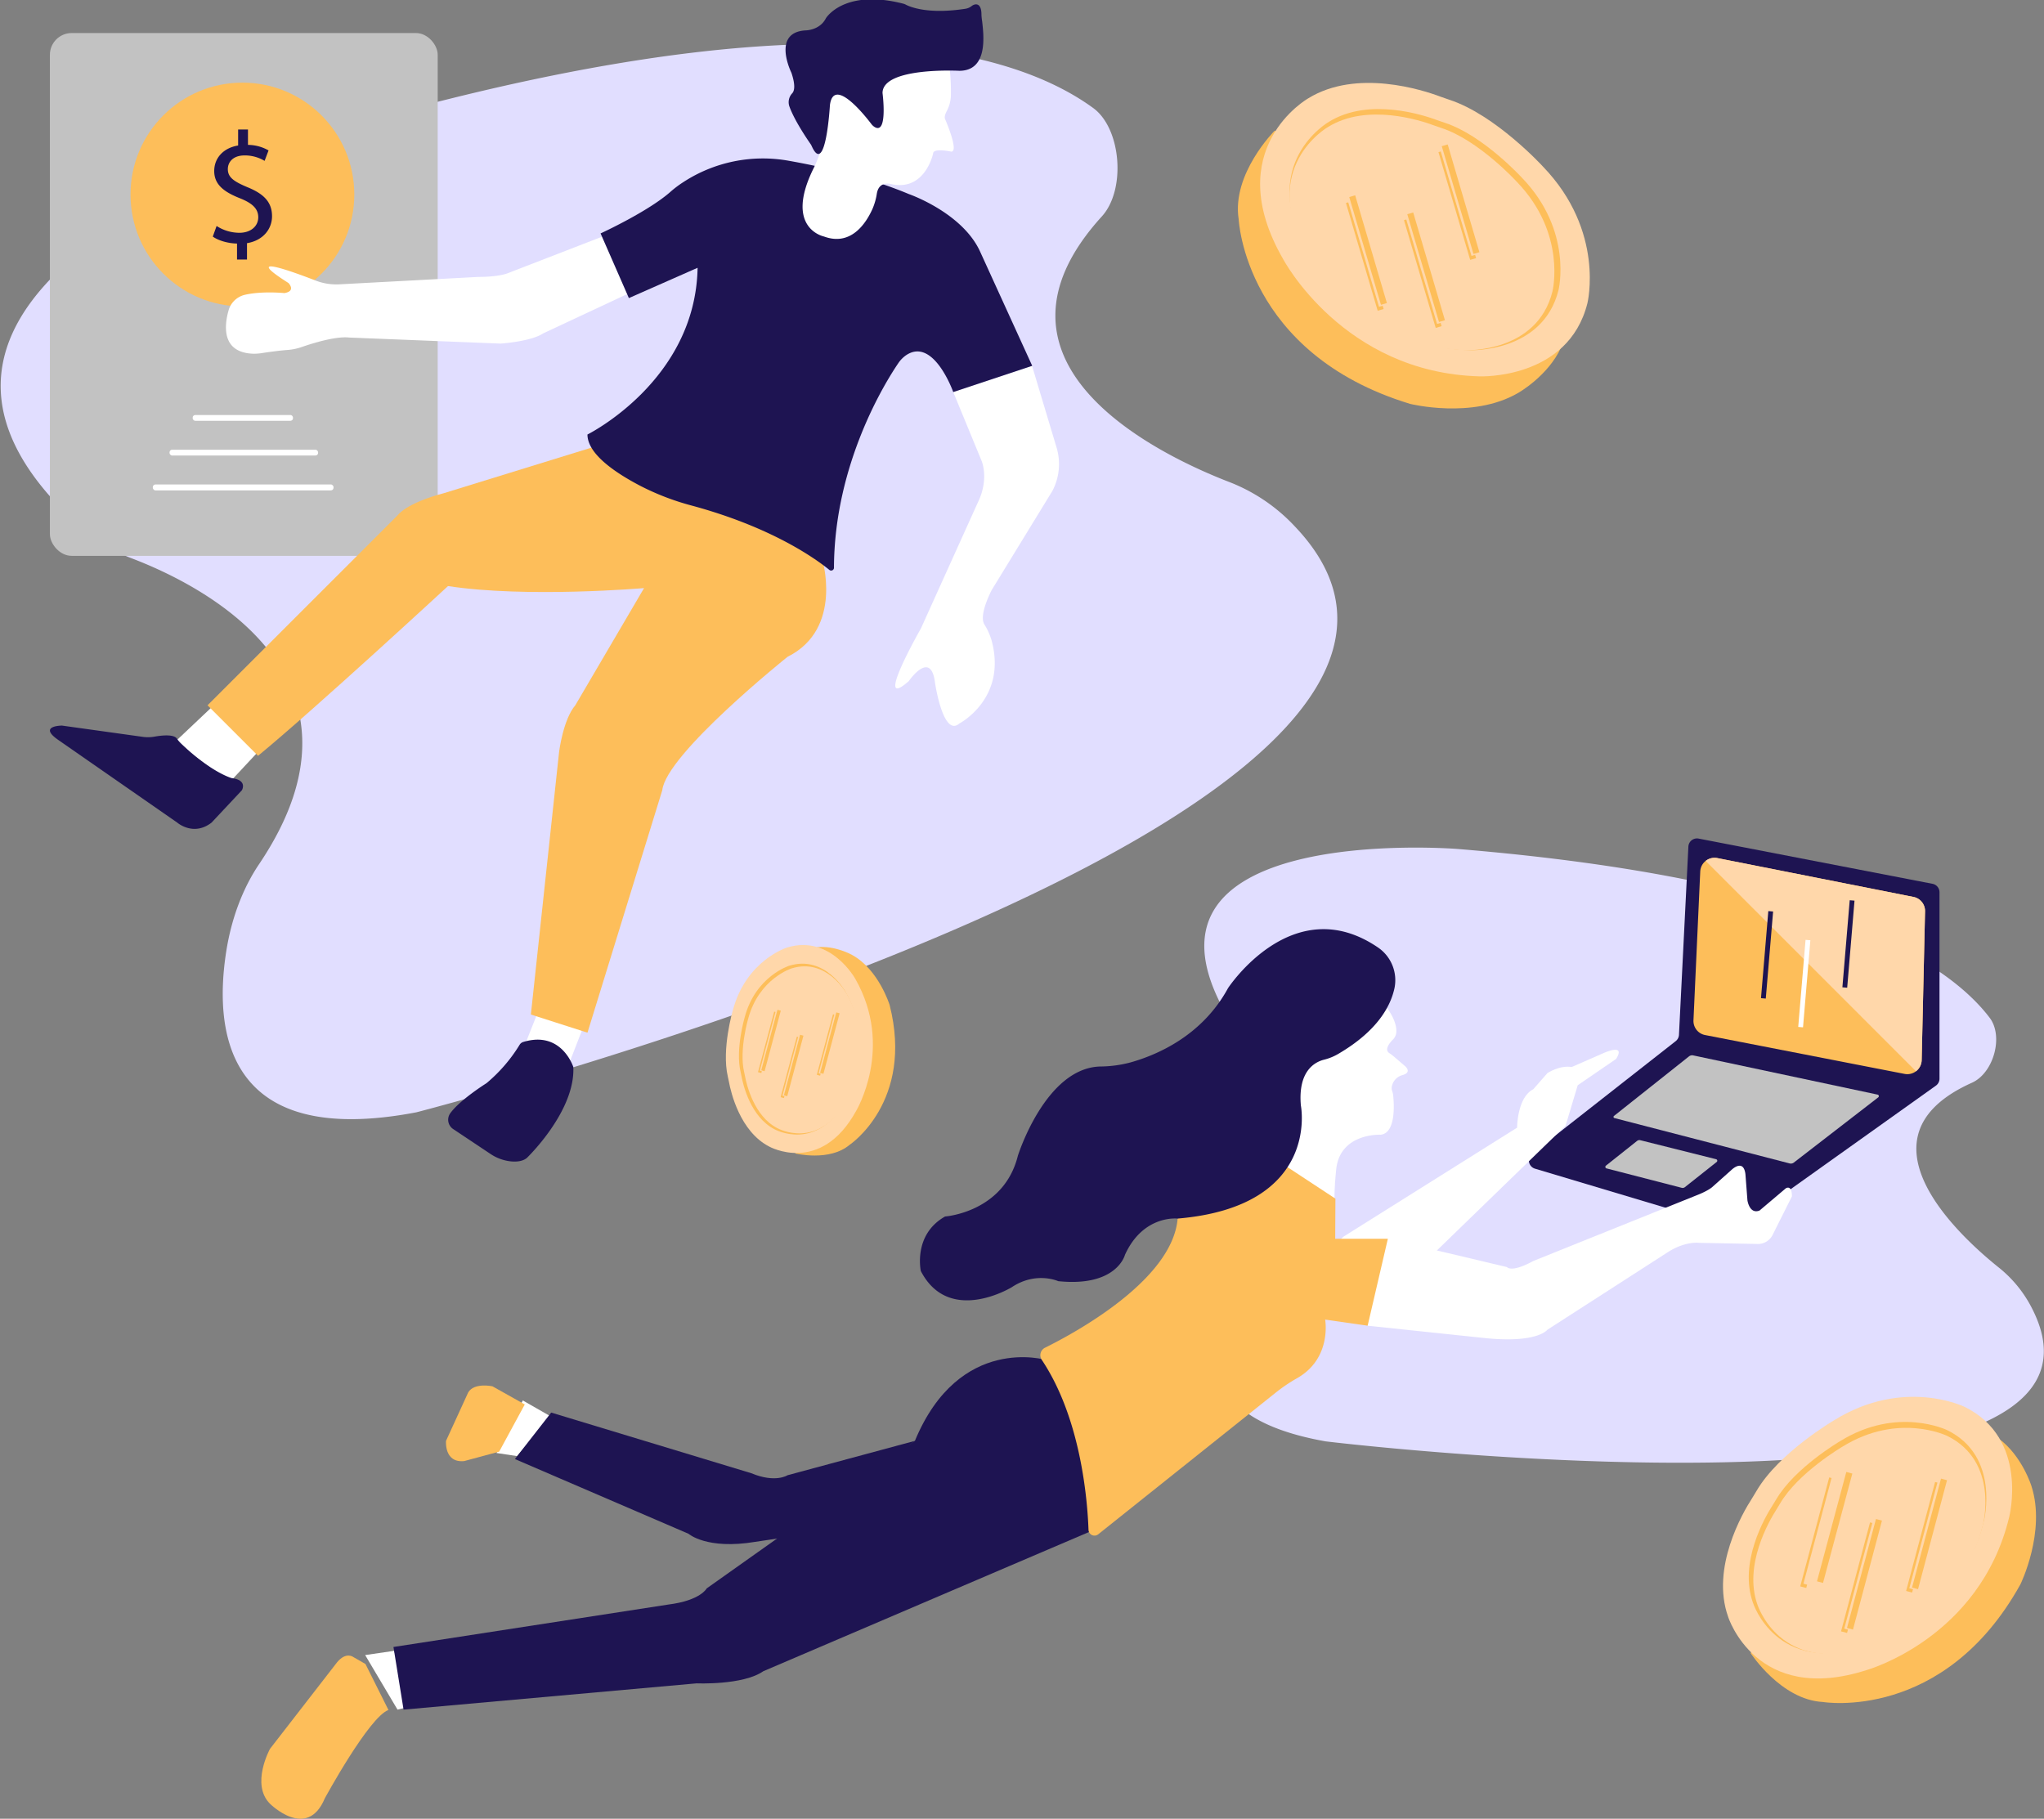 <svg xmlns="http://www.w3.org/2000/svg" viewBox="0 0 1126 1002"><rect x="0" y="0" width="1126" height="1002" fill="#808080" stroke="none"/><defs><style>.cls-1{fill:#fff;}.cls-2{fill:#e1deff;}.cls-3{fill:#c2c2c2;}.cls-4{fill:#fdbe5a;}.cls-5{fill:#1e1452;}.cls-6{fill:#ffd7aa;}</style></defs><title>visuels-01</title><g id="Calque_1" data-name="Calque 1"><polygon class="cls-1" points="284.83 802.2 273.53 800.5 288 771.55 303.59 780.46 284.83 802.2"/><path class="cls-2" d="M607,119.21c13.39-14.73,10.68-48.41-4.75-59.68C556.29,26,442.12-6.83,164.13,77.62c0,0-266.41,81.39-119.62,212.82a88.19,88.19,0,0,0,27.63,17C109,321.39,213,371.72,142.67,476.17c-8.72,12.95-15.16,29.46-18.07,48.21C117.86,567.86,124,633,229.43,612.79c0,0,635.17-163.5,484-322.64a97.57,97.57,0,0,0-35.62-24.35C639.89,251.25,532.72,200.85,607,119.21Z"/><rect class="cls-3" x="27.49" y="18.2" width="213.63" height="288.03" rx="12"/><circle class="cls-4" cx="133.54" cy="107.17" r="61.64"/><rect class="cls-1" x="106.14" y="228.64" width="55.27" height="3.19" rx="1.43"/><rect class="cls-1" x="93.39" y="247.77" width="81.84" height="3.19" rx="1.43"/><rect class="cls-1" x="84.18" y="266.9" width="99.56" height="3.28" rx="1.47"/><path class="cls-2" d="M1086.29,596.52c12-5.39,17.53-25.6,9.79-35.79-23-30.34-91.27-76.39-293-93,0,0-193.43-15.66-125,95.38a62.59,62.59,0,0,0,14.54,16.42c21.29,16.8,79,70.62,10,114.69a69.93,69.93,0,0,0-22.37,23.74c-13.86,23.67-23.91,63,50,76.13,0,0,454.55,55.11,389.24-73.08a68.28,68.28,0,0,0-18.24-22.56C1079.42,681,1019.62,626.41,1086.29,596.52Z"/><path class="cls-5" d="M504,793.81l-70.14,18.93s-6.68,4.45-20-1.11l-110.21-33.4-20,25.6L379.29,845s10,8.9,36.74,4.45l22.26-3.34Z"/><path class="cls-4" d="M271.3,763.76s-10-2.23-13.36,3.34L245.7,793.81s-1.12,12.25,10,11.14l19.29-5.2,14.1-26Z"/><polygon class="cls-1" points="217.09 909.5 201.16 911.82 218.98 941.88 227.88 939.66 217.09 909.5"/><path class="cls-4" d="M201.32,916.73l-6.82-3.9s-3.9-2.92-8.77,2.93l-37,47.74S138,983,148.7,993.71c0,0,20.46,20.47,30.21-2.92,0,0,24.36-44.83,35.08-48.72Z"/><path class="cls-5" d="M576.34,749.28S528.47,734.81,504,793.81L389.31,875.09s-3.34,6.67-21.15,8.9L216.75,907.37l5.57,34.51,161.42-14.47s25.61,1.11,36.74-6.68l184.81-79L593,764.87Z"/><path class="cls-5" d="M930.1,466.39l-5.19,103.72a4.73,4.73,0,0,1-1.81,3.49l-79.06,62a4.73,4.73,0,0,0,1.57,8.26l108.15,32.35a4.75,4.75,0,0,0,4.1-.69l108.57-77.39a4.74,4.74,0,0,0,2-3.86V491.57a4.74,4.74,0,0,0-3.84-4.65L935.73,462A4.73,4.73,0,0,0,930.1,466.39Z"/><path class="cls-4" d="M946.05,472.74l108.07,21.42a7.89,7.89,0,0,1,6.35,7.92l-1.86,82a7.9,7.9,0,0,1-9.4,7.57L939.28,570.23a7.9,7.9,0,0,1-6.38-8.1l3.73-82A7.9,7.9,0,0,1,946.05,472.74Z"/><path class="cls-3" d="M932.8,581.46l101.55,21.6a.85.85,0,0,1,.34,1.5L988.17,640.5a2.66,2.66,0,0,1-2.28.47l-96.55-25a.66.66,0,0,1-.25-1.15L930.43,582A2.81,2.81,0,0,1,932.8,581.46Z"/><path class="cls-3" d="M903.63,628.18l41.73,10.46a.87.87,0,0,1,.33,1.52l-17.53,13.89a2,2,0,0,1-1.7.36L885,643.71a.87.87,0,0,1-.32-1.52l17.16-13.63A2,2,0,0,1,903.63,628.18Z"/><path class="cls-6" d="M1055.47,590.18a7.85,7.85,0,0,0,3.14-6.11l1.86-82a7.89,7.89,0,0,0-6.35-7.92L946.05,472.74a7.87,7.87,0,0,0-6.44,1.57Z"/><path class="cls-1" d="M740,681.37l95.74-60.11s0-16.7,8.91-21.16l7.79-8.9s6.68-4.46,13.36-3.34l17.81-7.8s12.25-5.56,6.68,3.34l-21.15,14.48-6.68,22.26L789,691.39H744.45l-8.91-5.56Z"/><path class="cls-1" d="M764.49,682.49l65.68,15.58s2.23,3.34,14.48-3.34L935.94,658s5.56-2.22,7.79-4.45l10-8.91s6.68-6.68,7.79,2.23l1.11,14.47s1.12,7.8,6.68,5.57l14.48-12.25s3.34-2.22,3.34,4.46l-10.61,21.2a9.09,9.09,0,0,1-8.89,5l-31.71-.6s-7.8-1.11-17.82,5.57l-65.68,42.3s-5.57,7.8-35.63,4.46l-63.45-6.68-7.8-31.17Z"/><path class="cls-1" d="M764.06,555.31s5.8,7.36,5.11,13.67a6.2,6.2,0,0,1-1.79,3.69c-1.75,1.76-4.91,5.55-2.11,7.48a24.18,24.18,0,0,1,2.18,1.58l6.5,5.57s4.25,3.4-1.35,5a8.1,8.1,0,0,0-5.83,6.08,5,5,0,0,0,.08,2.52,12,12,0,0,1,.62,2.5c.54,5.14,1.49,20.82-6.88,21.75,0,0-22.26-1.11-24.49,18.93,0,0-1.67,16.14-.56,19.48L704.93,643l5.56-51.21,31.18-33.4Z"/><path class="cls-4" d="M703.26,639.07l32.4,21.31-.12,22.11h29l-11.13,47.87L730,727s3.91,21.52-15.77,32.46a88.74,88.74,0,0,0-12.08,8.28L605,845.29a3.3,3.3,0,0,1-5.36-2.45c-.6-16.72-4.26-61.5-25.73-93.63a4.59,4.59,0,0,1,1.73-6.69c16.58-8.21,70.27-37.3,73.1-71.17Z"/><path class="cls-5" d="M768.2,544.37c-2.16,10.07-9.47,23.59-30.67,36.07a29.66,29.66,0,0,1-8.08,3.36c-4.9,1.2-14.5,6-12.83,25.21,0,0,11.13,55.66-67.91,62.34,0,0-18.93-2.22-29,20,0,0-4.45,17.81-36.74,14.48,0,0-12.24-5.57-25.6,3.33,0,0-34.52,21.16-50.1-8.9,0,0-4.45-20,13.36-30.06,0,0,32.28-2.23,40.08-33.4,0,0,15.17-48.54,45.51-49.24a66.51,66.51,0,0,0,16.44-2.21c14.7-4.11,39.57-14.69,53.83-40.95,0,0,35.54-54.3,82.45-22.52A21.79,21.79,0,0,1,768.2,544.37Z"/><path class="cls-1" d="M525.13,216l15.59,37.85s4.45,10-2.23,23.38l-31.17,69s-26.72,46.76-6.68,29c0,0,12.25-17.81,14.47,1.11,0,0,4.45,30.06,13.36,22.27,0,0,26.42-13.7,17.8-45.69a34.78,34.78,0,0,0-4-8.92c-1.94-3.15-.41-10,4-18.87l33.4-54.55a31.62,31.62,0,0,0,2.23-24.49l-13.36-44.54Z"/><polygon class="cls-1" points="116.55 389.69 96.52 408.62 126.57 430.88 142.16 414.18 116.55 389.69"/><polygon class="cls-1" points="295.79 558.91 289.51 574.74 313.61 585.63 321.4 565.59 295.79 558.91"/><path class="cls-5" d="M286.22,575.65A86,86,0,0,1,268,596.76s-14.53,9.08-19.93,16.53A6.14,6.14,0,0,0,249.6,622l20.56,13.71a24.68,24.68,0,0,0,11.42,4.14c3,.27,6.33,0,8.65-1.9,0,0,26.72-25.6,25.6-50.09,0,0-6.41-20.32-27.63-13.79A3.49,3.49,0,0,0,286.22,575.65Z"/><path class="cls-4" d="M452.77,307.31s12.24,39-18.93,54.55c0,0-66.8,53.44-69,73.48L323.63,568.93l-31.18-10L308,414.18s2.23-17.81,8.91-25.6L354.8,324s-64.57,5.56-108-1.12c0,0-73.48,67.91-104.65,93.52l-27.83-27.83L219,283.93s4.45-6.68,25.6-12.25l90.18-27.83Z"/><path class="cls-1" d="M331.64,130.41l-51.43,19.92s-4.46,2.23-16.7,2.23l-76.62,4.09a31.53,31.53,0,0,1-13-2.08c-13.25-5.13-41.2-15.27-15,1.33,0,0,4.45,4.45-2.23,5.57,0,0-12.22-1.26-21.77.95a12.22,12.22,0,0,0-9,8.66c-2.25,8-4,22.63,12.68,23.75a25.61,25.61,0,0,0,5.73-.31c3.16-.48,9.19-1.35,14.09-1.72a30.17,30.17,0,0,0,7.63-1.55c6.31-2.19,18.93-6.1,26.23-5.29l83.49,3.34s16.7-1.11,23.38-5.57l47.56-22.25Z"/><path class="cls-5" d="M376.44,100.33a80.25,80.25,0,0,1,58-11.77c14.74,2.59,42.36,8.34,66.24,18.36,0,0,28.94,10,39,31.17l28.95,63.45L525.13,216s-10.76-30.34-25.87-20.37a16.48,16.48,0,0,0-4.46,4.54c-6.68,9.81-35.2,55.11-35.38,112.6a1.55,1.55,0,0,1-2.54,1.21c-7.48-6.1-31.58-23.48-75.84-35.45a140.71,140.71,0,0,1-28-10.71c-13.49-7-29.42-17.52-29.42-28.44,0,0,59.56-29.51,60.67-91.85l-37.85,16.7-15.59-35.63s26.72-12.24,39-23.37A59.85,59.85,0,0,1,376.44,100.33Z"/><path class="cls-1" d="M522.9,35.66a115,115,0,0,1,.93,17.19,19.75,19.75,0,0,1-2.27,8.34c-.78,1.46-1.49,3.32-.88,4.53,0,0,7.79,17.82,3.34,17.82,0,0-10-2.23-10,1.11,0,0-4.45,21.15-23.38,16.7,0,0-6.4-1.83-7.6,5.28a34.24,34.24,0,0,1-2.4,8.44c-3.59,8-11.86,20.71-26.74,15.22,0,0-22.26-4.45-5.57-37.85,0,0,5.57-11.13,4.46-16.7L453.88,49l31.17-21.15Z"/><path class="cls-5" d="M535.23,3.36c1.79-1.43,5.49-2.21,5.44,4.9a30.75,30.75,0,0,0,.39,3.56C541.83,19,544.56,39,528.47,39c0,0-42.3-2.22-42.3,12.25,0,0,3,22.94-4.24,18.79A6.44,6.44,0,0,1,480,68.3c-3.39-4.46-20.8-26.44-22.81-10.37,0,0-2.27,39.69-10,22.63a7,7,0,0,0-.68-1.23c-2.07-3-8.82-12.91-11.6-20.55a7.11,7.11,0,0,1,1.46-7.33c1.2-1.26,1.93-4.18-.23-10.87a6.65,6.65,0,0,0-.33-.84c-1.35-2.91-9.5-22,8-23,0,0,7.56,0,11-6.38a5.51,5.51,0,0,1,.45-.73C457.13,7.1,468-5.52,497.5,2a6.63,6.63,0,0,1,1.53.59c2.43,1.26,12.29,5.39,32.73,2.25A7.38,7.38,0,0,0,535.23,3.36Z"/><path class="cls-5" d="M130.57,143v-8.82c-5.06-.09-10.3-1.66-13.35-3.84l2.1-5.84a23.3,23.3,0,0,0,12.57,3.75c6.18,0,10.38-3.58,10.38-8.55,0-4.8-3.41-7.77-9.87-10.38-8.89-3.5-14.39-7.52-14.39-15.1,0-7.25,5.14-12.74,13.17-14.06V71.35h5.42v8.47a23.27,23.27,0,0,1,11.34,3.05l-2.18,5.76a21.09,21.09,0,0,0-11-3c-6.72,0-9.25,4-9.25,7.51,0,4.53,3.23,6.81,10.82,10,9,3.66,13.53,8.2,13.53,16,0,6.89-4.8,13.35-13.79,14.83V143Z"/><path class="cls-5" d="M97.38,406.86c-.66-1-3.15-2.65-12.43-1a20.09,20.09,0,0,1-6.24.1l-44.54-6.21s-13.36,0-2.23,7.79l65.69,45.65s8.9,7.79,18.92,0l16.7-17.81s3.34-5.57-5.56-6.68c0,0-11.11-3-27.57-18.72A19.54,19.54,0,0,1,97.38,406.86Z"/><rect class="cls-1" x="969.87" y="540.56" width="48.14" height="2.65" transform="translate(370.63 1486.89) rotate(-85.19)"/><rect class="cls-5" x="949.35" y="524.71" width="48.14" height="2.65" transform="translate(367.63 1451.93) rotate(-85.19)"/><rect class="cls-5" x="994.19" y="518.73" width="48.14" height="2.65" transform="translate(414.67 1491.13) rotate(-85.19)"/></g><g id="Calque_3" data-name="Calque 3"><path class="cls-4" d="M702.18,72s-23.77,23.76-19.81,48.84c0,0,3.3,73.94,94.4,101.66,0,0,34.32,8.58,59.41-5.94,0,0,16.5-9.24,23.76-25.08Z"/><path class="cls-6" d="M720.66,54.19s-48.85,27.73-13.86,88.46c0,0,33,62.71,108.26,64.69,0,0,48.84,2,59.41-40.27,0,0,9.9-39.6-24.43-75.25,0,0-26.06-28.55-51.72-36.9-1.61-.53-3.22-1.08-4.81-1.68C783.88,49.61,747.38,37.71,720.66,54.19Z"/><path class="cls-4" d="M732.12,67.08S692,89.86,720.73,139.77c0,0,27.12,51.54,89,53.17,0,0,40.14,1.63,48.82-33.09,0,0,8.14-32.55-20.07-61.85,0,0-21.42-23.46-42.5-30.33-1.33-.43-2.65-.88-4-1.38C784.08,63.31,754.08,53.53,732.12,67.08Z"/><path class="cls-6" d="M731.62,69.94s-39.23,22.27-11.13,71c0,0,26.51,50.37,87,52,0,0,39.23,1.59,47.72-32.34,0,0,8-31.81-19.62-60.44,0,0-20.93-22.93-41.54-29.64q-1.95-.63-3.87-1.35C782.4,66.26,753.08,56.7,731.62,69.94Z"/><rect class="cls-4" x="782.1" y="119.59" width="3.4" height="61.89" transform="translate(-10.62 227.38) rotate(-16.4)"/><rect class="cls-4" x="750.14" y="110.13" width="3.4" height="61.89" transform="translate(-9.25 217.97) rotate(-16.4)"/><rect class="cls-4" x="801.1" y="82.11" width="3.4" height="61.89" transform="translate(0.73 231.22) rotate(-16.4)"/><rect class="cls-6" x="782.83" y="117.41" width="3.4" height="61.89" transform="translate(-9.97 227.49) rotate(-16.4)"/><rect class="cls-6" x="750.86" y="107.95" width="3.4" height="61.89" transform="translate(-8.6 218.09) rotate(-16.4)"/><rect class="cls-6" x="801.83" y="79.93" width="3.4" height="61.89" transform="translate(1.38 231.33) rotate(-16.4)"/><rect class="cls-4" x="783.92" y="116.32" width="3.4" height="61.89" transform="translate(-9.62 227.76) rotate(-16.4)"/><rect class="cls-4" x="751.95" y="106.86" width="3.4" height="61.89" transform="translate(-8.25 218.35) rotate(-16.4)"/><rect class="cls-4" x="802.92" y="78.84" width="3.4" height="61.89" transform="translate(1.73 231.6) rotate(-16.4)"/><path class="cls-4" d="M438.08,635.48s18.83,4.64,30-4.8c0,0,35.52-23.7,22-77,0,0-6-19.52-20.67-27.57,0,0-9.49-5.39-19.48-4.24Z"/><path class="cls-6" d="M423.76,631.68s28.28,15.84,47.82-19.56c0,0,21.12-35-.37-72.78,0,0-13.6-24.71-37.62-17.32,0,0-22.51,6.94-29.87,34.53,0,0-6.31,21.39-2.78,36.56.22.95.43,1.91.61,2.88C402.63,601.82,407.65,623.4,423.76,631.68Z"/><path class="cls-4" d="M426.71,622.17s23.23,13,39.3-16.07c0,0,17.35-28.79-.31-59.81,0,0-11.18-20.31-30.92-14.24,0,0-18.5,5.7-24.54,28.38,0,0-5.2,17.58-2.29,30,.18.79.35,1.58.5,2.37C409.34,597.64,413.46,615.37,426.71,622.17Z"/><path class="cls-6" d="M428.27,621.56s22.71,12.73,38.4-15.71c0,0,17-28.13-.29-58.45,0,0-10.93-19.85-30.22-13.91,0,0-18.08,5.57-24,27.73,0,0-5.07,17.19-2.24,29.36.18.77.35,1.54.49,2.32C411.29,597.58,415.32,614.92,428.27,621.56Z"/><rect class="cls-4" x="418.16" y="587.11" width="34.52" height="1.9" transform="translate(-245.21 856.66) rotate(-75.02)"/><rect class="cls-4" x="405.69" y="573.33" width="34.52" height="1.9" transform="translate(-241.15 834.39) rotate(-75.02)"/><rect class="cls-4" x="438.1" y="574.78" width="34.52" height="1.9" transform="translate(-218.53 866.77) rotate(-75.02)"/><rect class="cls-6" x="419.14" y="586.29" width="34.52" height="1.9" transform="translate(-243.69 856.99) rotate(-75.02)"/><rect class="cls-6" x="406.67" y="572.5" width="34.52" height="1.9" transform="translate(-239.62 834.72) rotate(-75.02)"/><rect class="cls-6" x="439.07" y="573.96" width="34.52" height="1.9" transform="translate(-217 867.1) rotate(-75.02)"/><rect class="cls-4" x="419.98" y="586.08" width="34.52" height="1.9" transform="translate(-242.88 857.65) rotate(-75.02)"/><rect class="cls-4" x="407.5" y="572.3" width="34.52" height="1.9" transform="translate(-238.81 835.38) rotate(-75.02)"/><rect class="cls-4" x="439.91" y="573.76" width="34.52" height="1.9" transform="translate(-216.19 867.76) rotate(-75.02)"/><path class="cls-4" d="M964.34,910.67s16.66,25.77,39.81,27c0,0,66.64,11.23,108.85-64.79,0,0,14.24-29,6.08-54.18,0,0-5.08-16.5-17.84-26Z"/><path class="cls-6" d="M952,890.76s15.39,48.92,76.31,29.32c0,0,62.31-17.44,78.51-84.25,0,0,11.13-43.23-24.57-60.76,0,0-33.46-16.43-71.86,7.39,0,0-30.49,17.8-42.86,39.1-.78,1.34-1.58,2.67-2.42,4C960,833.43,942.37,863.74,952,890.76Z"/><path class="cls-4" d="M965.67,883s12.65,40.21,62.72,24.11c0,0,51.21-14.34,64.51-69.25,0,0,9.15-35.52-20.18-49.93,0,0-27.5-13.5-59.07,6.07,0,0-25,14.63-35.22,32.13-.64,1.11-1.3,2.2-2,3.27C972.27,835.88,957.78,860.79,965.67,883Z"/><path class="cls-6" d="M968.13,884s12.36,39.3,61.29,23.56c0,0,50-14,63-67.67,0,0,8.94-34.72-19.73-48.8,0,0-26.87-13.2-57.72,5.93,0,0-24.48,14.3-34.42,31.41-.63,1.07-1.27,2.14-1.94,3.19C974.57,837.94,960.42,862.29,968.13,884Z"/><rect class="cls-4" x="992.72" y="867.38" width="62.12" height="3.42" transform="translate(-79.14 1635.26) rotate(-75.11)"/><rect class="cls-4" x="970.23" y="842.61" width="62.12" height="3.42" transform="translate(-71.91 1595.11) rotate(-75.11)"/><rect class="cls-4" x="1028.55" y="845.13" width="62.12" height="3.42" transform="translate(-31.01 1653.35) rotate(-75.11)"/><rect class="cls-6" x="994.48" y="865.89" width="62.12" height="3.42" transform="translate(-76.39 1635.85) rotate(-75.11)"/><rect class="cls-6" x="971.99" y="841.12" width="62.12" height="3.42" transform="translate(-69.16 1595.71) rotate(-75.11)"/><rect class="cls-6" x="1030.31" y="843.64" width="62.12" height="3.42" transform="translate(-28.26 1653.94) rotate(-75.11)"/><rect class="cls-4" x="995.98" y="865.52" width="62.12" height="3.42" transform="translate(-74.92 1637.03) rotate(-75.11)"/><rect class="cls-4" x="973.49" y="840.75" width="62.12" height="3.42" transform="matrix(0.26, -0.97, 0.97, 0.26, -67.69, 1596.89)"/><rect class="cls-4" x="1031.81" y="843.27" width="62.12" height="3.42" transform="translate(-26.79 1655.12) rotate(-75.11)"/></g></svg>